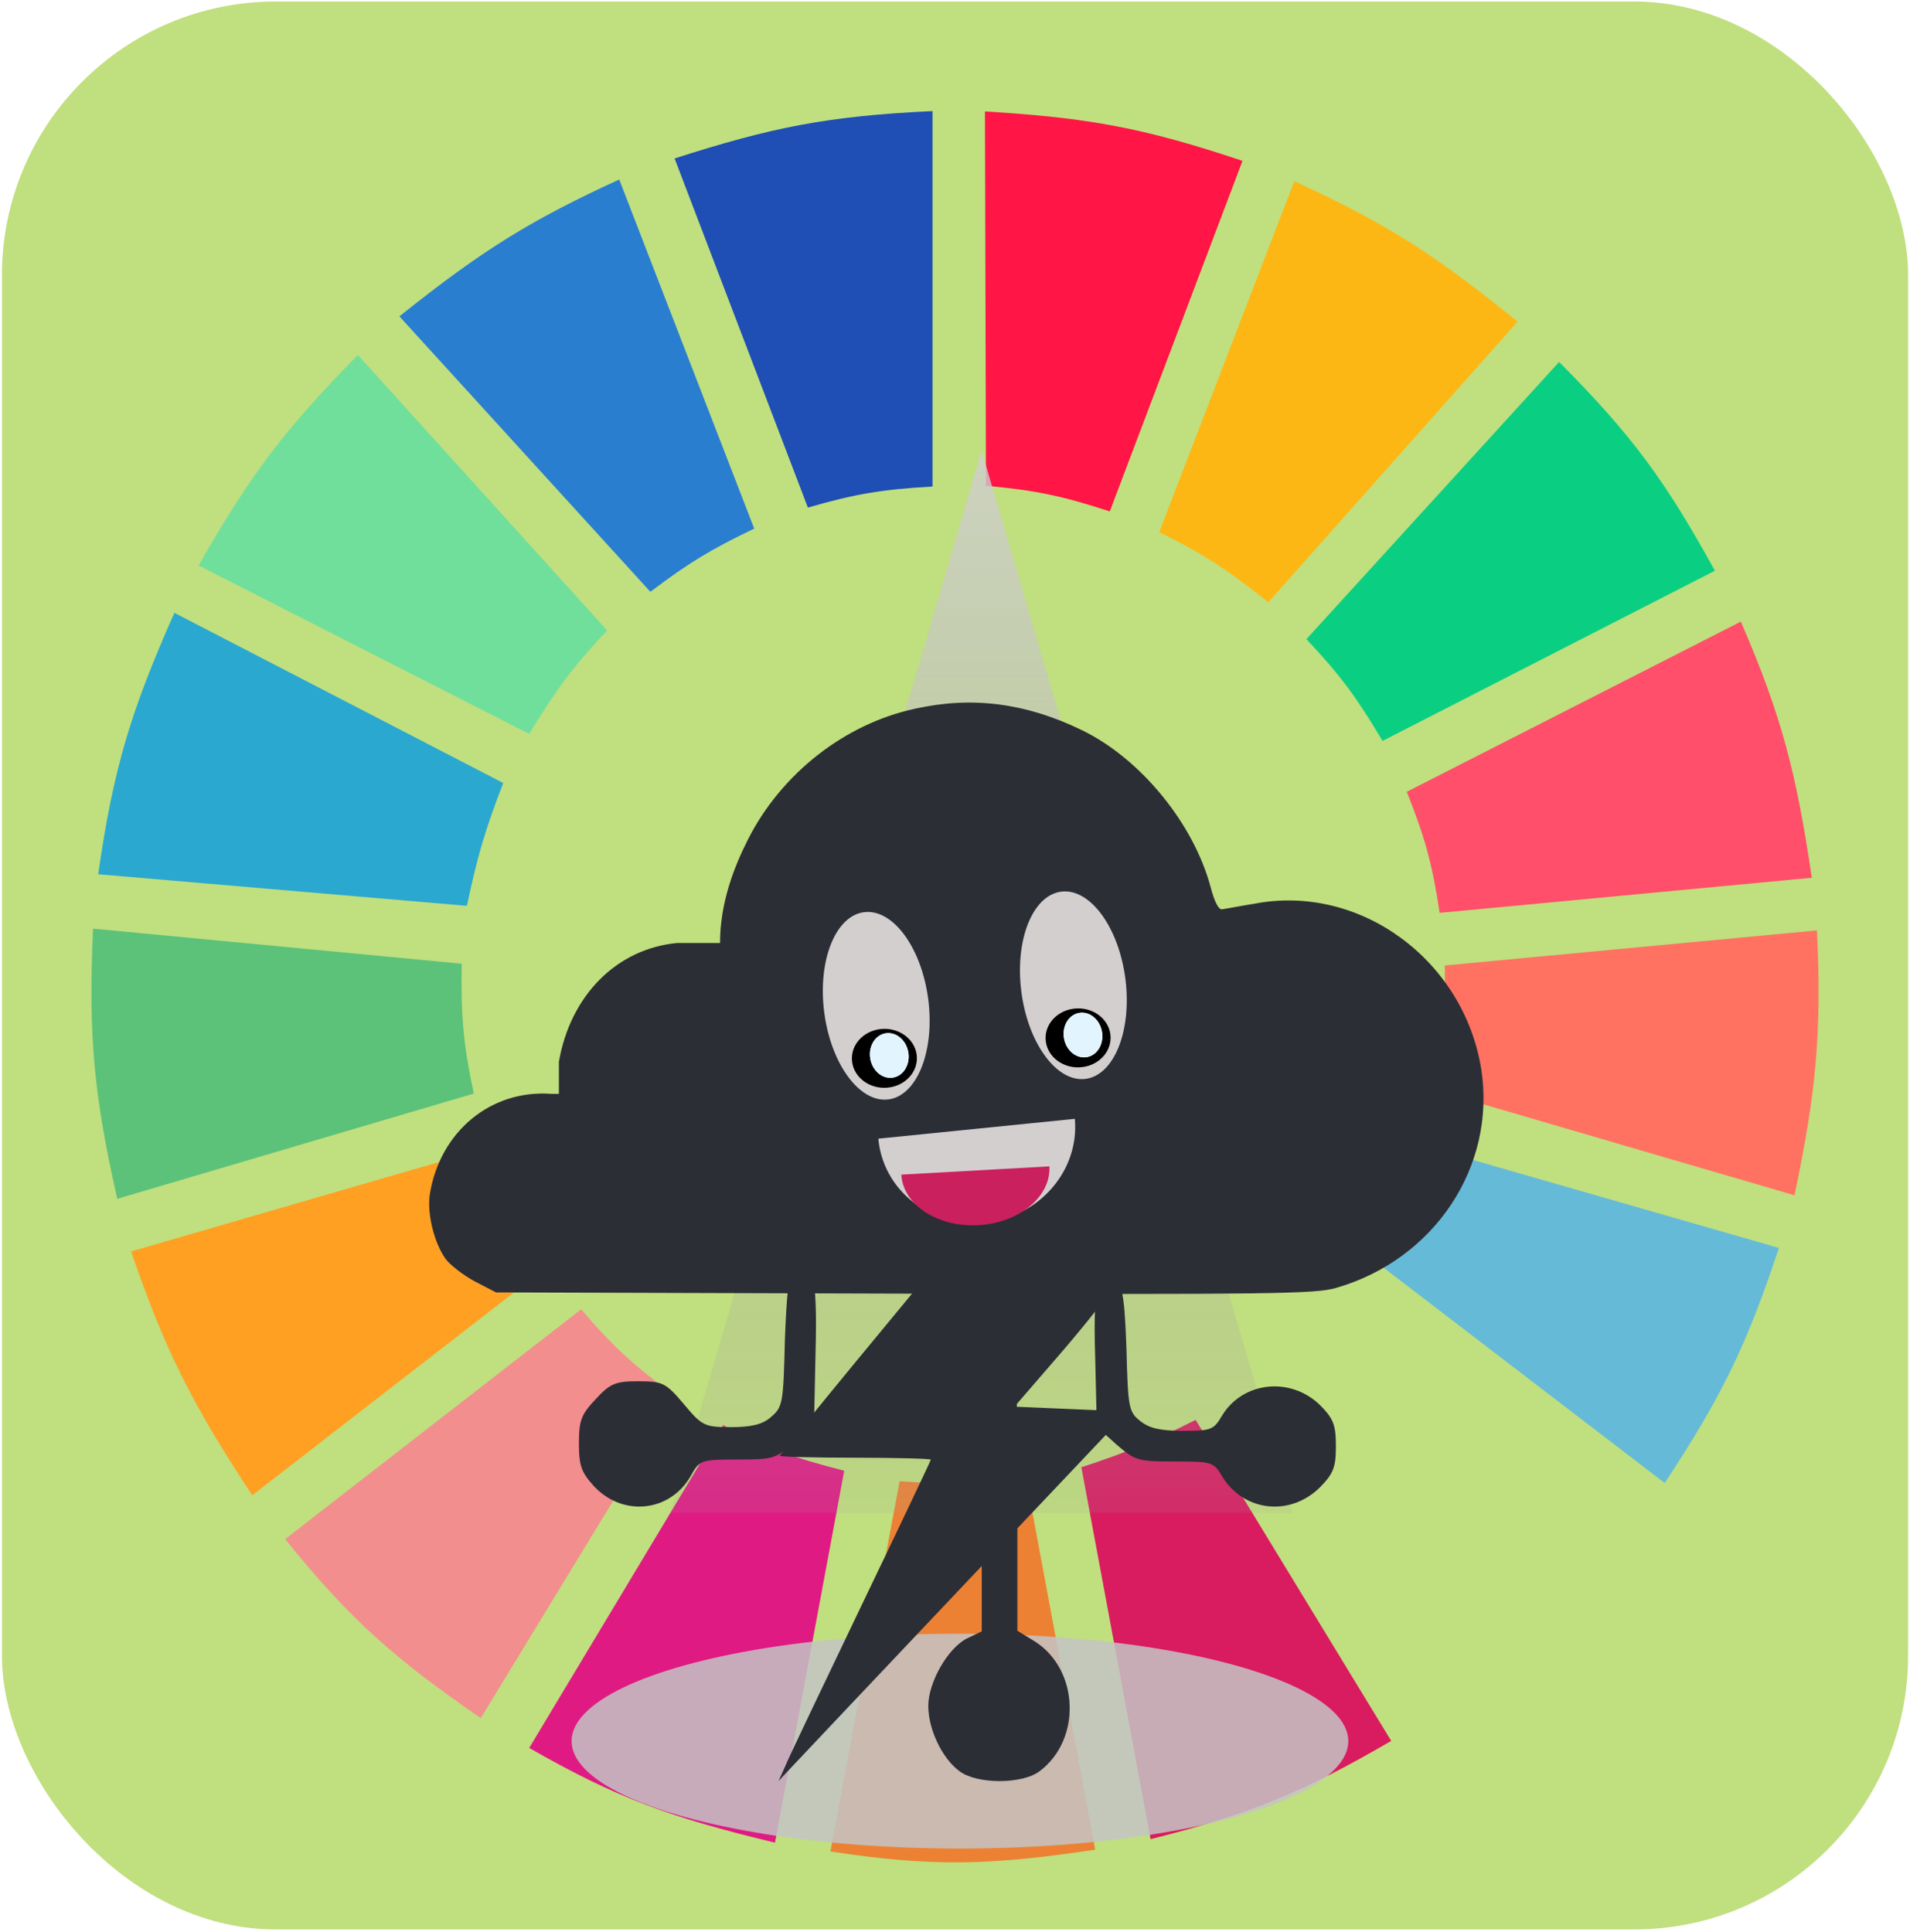 <svg width="687" height="695" viewBox="0 0 687 695" fill="none" xmlns="http://www.w3.org/2000/svg">
<rect x="0.692" y="0.544" width="685.626" height="693.507" rx="98.51" fill="#C0DF7E"/>
<g clip-path="url(#clip0)">
<path d="M290.587 182.586L242.648 57.002C277.459 45.825 297.615 41.736 335.413 39.963V175.014C317.448 176.021 307.605 177.643 290.587 182.586Z" fill="#1F4EB4"/>
<path d="M354.644 174.751L354.276 40.094C390.727 42.301 410.988 45.803 446.905 57.875L399.171 183.961C382.042 178.377 372.279 176.316 354.644 174.751Z" fill="#FF1546"/>
<path d="M416.968 191.422L465.529 65.206C500.055 80.959 517.203 92.561 545.842 115.692L456.19 216.665C442.171 205.459 433.787 199.719 416.968 191.422Z" fill="#FDB714"/>
<path d="M469.89 229.917L560.786 130.207C587.451 156.948 599.356 173.59 616.818 205.305L497.283 266.52C488.052 251.024 482.178 242.914 469.89 229.917Z" fill="#0ACF83"/>
<path d="M506 284.821L626.158 223.606C641.047 257.998 646.131 278.335 651.684 315.744L517.829 328.365C515.204 310.905 512.612 301.379 506 284.821Z" fill="#FF4F6A"/>
<path d="M515.959 392.104C518.956 375.337 519.911 365.594 519.694 347.297L653.549 334.676C655.211 371.362 653.385 392.21 645.456 429.968L515.959 392.104Z" fill="#FF7262"/>
<path d="M491.678 451.425C500.455 437.009 504.588 428.34 510.355 411.667L639.852 448.901C628.266 483.924 619.273 502.441 598.761 533.465L491.678 451.425Z" fill="#65BBD7"/>
<path d="M587.556 549.873L479.85 467.833C468.016 481.328 460.905 488.204 447.476 499.387L517.827 615.505C548.982 592.926 564.429 578.689 587.556 549.873Z" fill="#C0DF7E"/>
<path d="M500.396 626.233L430.044 510.746C414.781 518.459 405.842 522.273 388.954 527.785L413.857 661.574C449.535 652.579 468.495 644.805 500.396 626.233Z" fill="#D91B5F"/>
<path d="M323.583 532.834C341.329 533.996 351.28 533.649 369.031 531.572L393.934 665.36C355.871 671.095 334.956 671.566 298.68 665.991L323.583 532.834Z" fill="#EC8134"/>
<path d="M190.351 628.757L260.08 512.639C275.888 520.908 285.478 524.427 303.66 529.047L278.757 662.836C241.113 653.794 221.528 646.645 190.351 628.757Z" fill="#E01A83"/>
<path d="M102.569 553.659L209.031 470.988C220.902 484.957 228.623 491.621 243.272 502.542L172.921 618.029C142.127 596.744 126.355 583.079 102.569 553.659Z" fill="#F28E8E"/>
<path d="M90.738 537.882C69.561 505.73 59.679 486.697 47.157 450.163L175.409 412.929C181.814 430.179 186.672 439.515 196.576 455.843L90.738 537.882Z" fill="#FFA023"/>
<path d="M42.176 431.231C33.938 394.708 31.705 373.522 33.46 334.045L166.069 346.666C165.731 366.217 166.774 376.38 170.427 393.366L42.176 431.231Z" fill="#5CC279"/>
<path d="M35.328 314.481L167.938 325.841C171.617 308.445 174.375 298.761 181.012 281.665L62.722 220.451C47 255.911 40.767 276.441 35.328 314.481Z" fill="#2AA8D0"/>
<path d="M71.439 203.412C89.975 170.778 102.602 154.271 128.716 127.683L218.367 226.762C206.236 239.728 200.117 247.9 190.351 263.995L71.439 203.412Z" fill="#70DF9C"/>
<path d="M233.932 212.878C247.383 202.741 255.475 197.665 271.287 190.159L222.726 64.575C191.126 79.09 173.776 89.715 143.658 113.799L233.932 212.878Z" fill="#2A7ED0"/>
<path d="M353.071 162.099L465.086 544.193H241.056L353.071 162.099Z" fill="url(#paint0_linear)"/>
<ellipse cx="345.283" cy="626.309" rx="139.691" ry="38.649" fill="#C4C4C4" fill-opacity="0.85"/>
<path d="M329.067 254.943C303.784 260.414 281.015 278.304 269.039 301.961C263.864 312.163 258.985 325.026 258.985 339.22H243.46C221.873 341.29 205.166 357.998 201.026 381.95V393.482H198.365C176.63 391.856 158.296 406.937 154.6 429.559C153.565 436.508 156.078 446.858 160.218 452.772C161.845 454.99 166.576 458.686 170.716 460.904L178.404 464.896L325.371 465.339C456.961 465.635 473.225 465.487 480.617 463.269C515.955 453.067 538.133 419.653 532.81 384.759C526.6 345.43 489.341 317.929 451.49 325.026C446.02 325.913 440.697 326.948 439.514 327.096C438.331 327.244 436.853 324.435 435.522 319.408C429.46 296.342 410.239 272.834 389.096 262.632C368.988 252.873 349.767 250.36 329.067 254.943Z" fill="#2C2E36"/>
<path d="M306.606 491.312C292.219 508.802 280.475 523.319 280.475 523.669C280.475 524.019 292.66 524.368 307.634 524.368C322.608 524.368 334.793 524.718 334.793 525.068C334.793 525.418 323.489 549.204 309.689 577.887C295.889 606.746 283.558 632.456 282.383 635.429L280.034 640.676L285.76 634.555C288.843 631.232 317.176 601.324 348.593 568.093L405.701 507.753L364.889 506.004L380.01 488.514C388.378 478.895 396.746 468.401 398.801 465.253L402.471 459.656H367.531L332.591 459.831L306.606 491.312Z" fill="#2C2E36"/>
<path d="M285.075 456.667C283.788 457.444 282.869 466.57 282.317 481.909C281.765 504.432 281.582 506.179 277.353 509.674C274.411 512.392 270.183 513.363 263.013 513.363C253.452 513.363 252.533 512.975 245.914 505.014C239.479 497.442 238.376 496.859 229.551 496.859C221.462 496.859 219.439 497.636 214.292 503.267C209.144 508.703 208.224 510.839 208.224 519.188C208.224 527.343 209.144 529.673 213.74 534.721C224.22 545.789 241.134 543.847 248.488 530.838C251.614 525.207 252.165 525.013 265.403 525.013C278.456 525.013 279.375 524.625 285.994 518.412L292.797 511.81L293.348 486.18C294.084 458.026 292.245 451.813 285.075 456.667Z" fill="#2C2E36"/>
<path d="M355.896 485.034C353.76 485.728 353.119 498.453 353.119 536.397V586.834L347.778 589.379C340.941 592.85 333.891 605.112 333.891 613.672C333.891 622.002 338.805 632.413 345.001 637.04C351.196 641.899 367.859 641.899 374.055 637.04C389.009 625.703 388.155 600.716 372.346 590.536L365.937 586.603V536.397C365.937 492.669 365.51 485.959 362.519 484.803C360.596 484.109 359.1 483.414 358.887 483.646C358.673 483.646 357.178 484.34 355.896 485.034Z" fill="#2C2E36"/>
<path d="M395.442 462.227C393.946 464.245 393.385 472.135 393.946 489.017L394.507 513.237L401.424 519.476C408.154 525.348 409.089 525.715 422.362 525.715C435.823 525.715 436.57 525.898 439.561 531.036C447.226 543.697 463.865 545.715 474.708 535.073C479.568 530.118 480.503 527.917 480.503 520.21C480.503 512.503 479.568 510.301 474.895 505.531C464.239 495.072 447.039 496.907 439.561 509.201C436.57 514.338 435.636 514.705 425.54 514.705C417.502 514.705 413.389 513.788 410.211 511.219C405.911 507.916 405.724 506.265 405.163 484.98C404.415 464.062 403.481 459.842 398.994 459.658C398.246 459.658 396.75 460.942 395.442 462.227Z" fill="#2C2E36"/>
<path d="M315.923 409.595C317.596 428.219 334.775 441.721 354.292 439.752C373.81 437.782 388.277 421.087 386.603 402.463L315.923 409.595Z" fill="#D3CFCF"/>
<path d="M324.2 422.532C324.807 433.396 337.223 441.537 351.928 440.716C366.635 439.894 378.065 430.42 377.458 419.556L324.2 422.532Z" fill="#CA205D"/>
<path d="M319.303 395.506C329.661 394.427 336.207 378.463 333.924 359.849C331.64 341.236 321.393 327.021 311.035 328.1C300.677 329.179 294.131 345.143 296.415 363.757C298.698 382.37 308.946 396.585 319.303 395.506Z" fill="#D3CFCF"/>
<path d="M390.211 388.12C400.569 387.041 407.114 371.077 404.831 352.463C402.548 333.849 392.3 319.635 381.942 320.714C371.584 321.793 365.038 337.757 367.322 356.37C369.605 374.984 379.853 389.199 390.211 388.12Z" fill="#D3CFCF"/>
<ellipse rx="11.679" ry="10.611" transform="matrix(0.995 -0.104 0.122 0.993 318.103 380.694)" fill="black"/>
<ellipse rx="6.936" ry="8.066" transform="matrix(0.995 -0.104 0.122 0.993 319.863 379.664)" fill="#E2F5FF"/>
<ellipse rx="6.936" ry="8.066" transform="matrix(0.995 -0.104 0.122 0.993 319.863 379.664)" fill="#E2F5FF"/>
<ellipse rx="11.679" ry="10.611" transform="matrix(0.995 -0.104 0.122 0.993 387.775 373.342)" fill="black"/>
<ellipse rx="6.936" ry="8.066" transform="matrix(0.995 -0.104 0.122 0.993 389.536 372.312)" fill="#E2F5FF"/>
<ellipse rx="6.936" ry="8.066" transform="matrix(0.995 -0.104 0.122 0.993 389.536 372.312)" fill="#E2F5FF"/>
</g>
<defs>
<linearGradient id="paint0_linear" x1="-320.144" y1="110.751" x2="-320.144" y2="620.21" gradientUnits="userSpaceOnUse">
<stop stop-color="#D7D6D6" stop-opacity="0.9"/>
<stop offset="1" stop-color="#979595" stop-opacity="0"/>
</linearGradient>
<clipPath id="clip0">
<rect width="622.58" height="646.222" fill="white" transform="translate(32.216 24.186)"/>
</clipPath>
</defs>
</svg>
